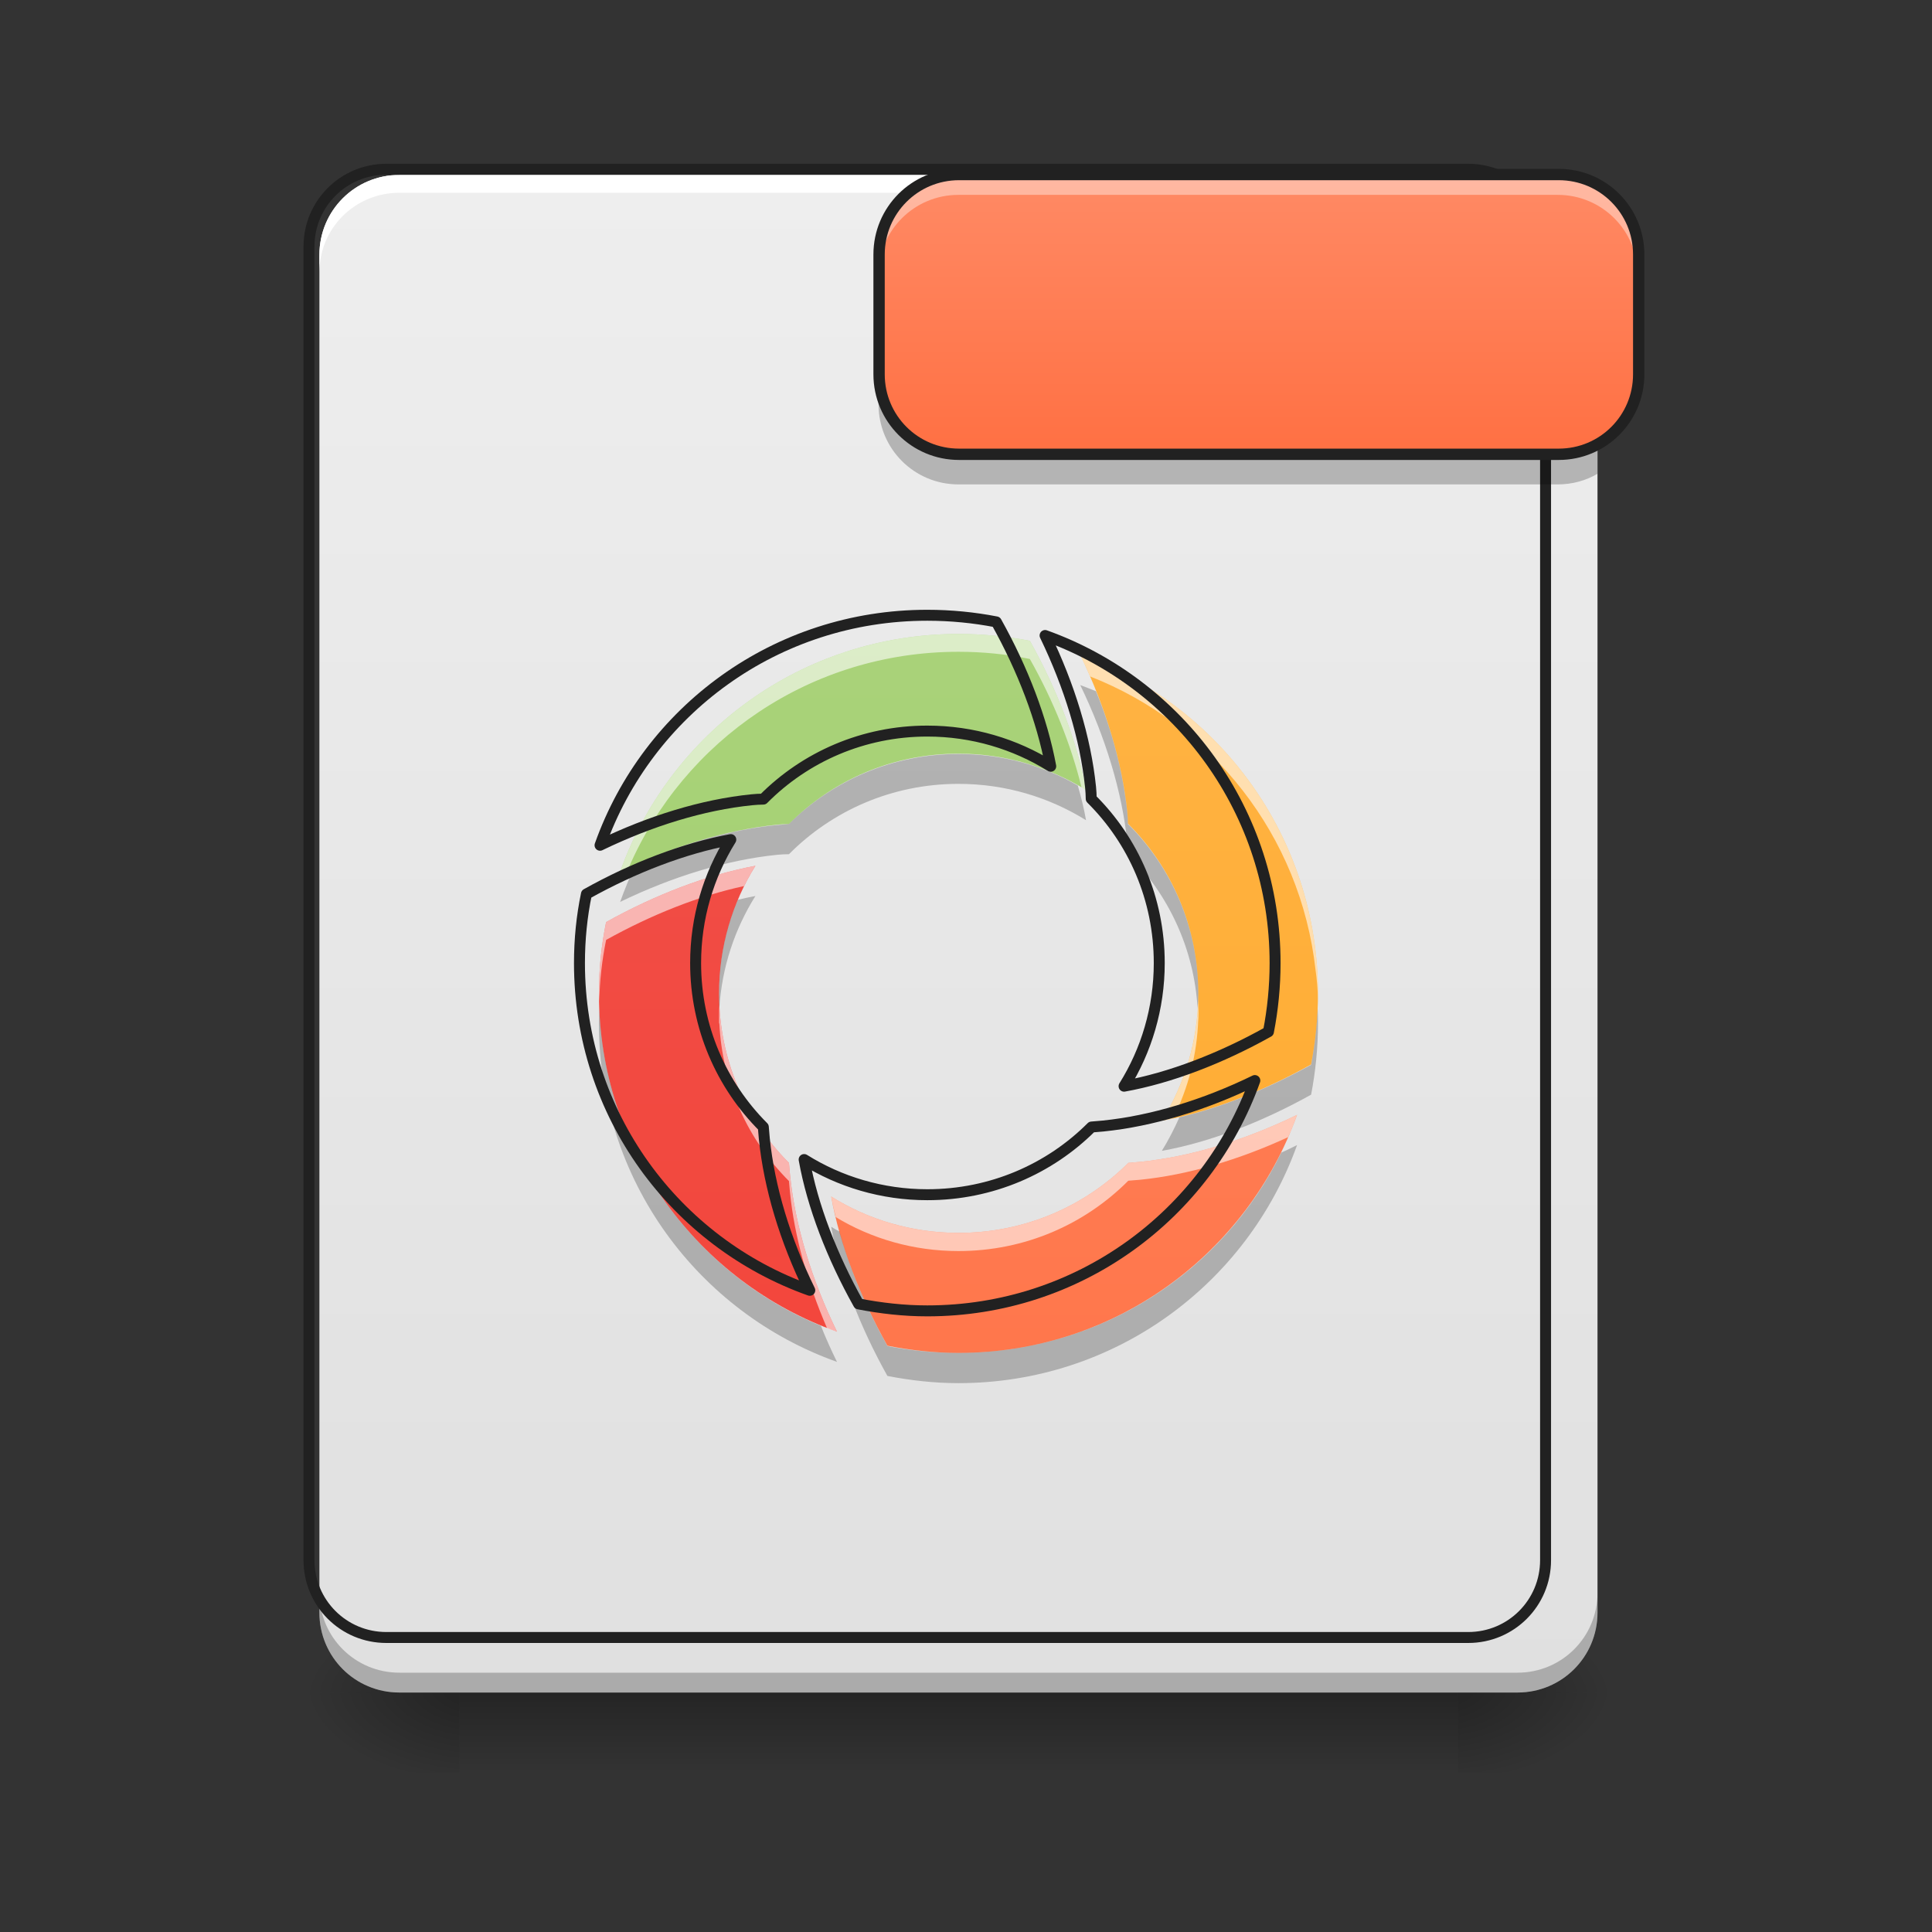 <?xml version="1.0" encoding="UTF-8"?>
<svg xmlns="http://www.w3.org/2000/svg" xmlns:xlink="http://www.w3.org/1999/xlink" width="22px" height="22px" viewBox="0 0 22 22" version="1.1">
<rect x="0" y="0" width="22" height="22" fill="#333333" stroke="none"/>
<defs>
<linearGradient id="linear0" gradientUnits="userSpaceOnUse" x1="254" y1="233.5" x2="254" y2="254.667" gradientTransform="matrix(0.051,0,0,0.043,-1.808,9.239)">
<stop offset="0" style="stop-color:rgb(0%,0%,0%);stop-opacity:0.275;"/>
<stop offset="1" style="stop-color:rgb(0%,0%,0%);stop-opacity:0;"/>
</linearGradient>
<radialGradient id="radial0" gradientUnits="userSpaceOnUse" cx="450.909" cy="189.579" fx="450.909" fy="189.579" r="21.167" gradientTransform="matrix(0,-0.054,-0.097,-0,34.703,43.722)">
<stop offset="0" style="stop-color:rgb(0%,0%,0%);stop-opacity:0.314;"/>
<stop offset="0.222" style="stop-color:rgb(0%,0%,0%);stop-opacity:0.275;"/>
<stop offset="1" style="stop-color:rgb(0%,0%,0%);stop-opacity:0;"/>
</radialGradient>
<radialGradient id="radial1" gradientUnits="userSpaceOnUse" cx="450.909" cy="189.579" fx="450.909" fy="189.579" r="21.167" gradientTransform="matrix(-0,0.054,0.097,0,-12.873,-5.175)">
<stop offset="0" style="stop-color:rgb(0%,0%,0%);stop-opacity:0.314;"/>
<stop offset="0.222" style="stop-color:rgb(0%,0%,0%);stop-opacity:0.275;"/>
<stop offset="1" style="stop-color:rgb(0%,0%,0%);stop-opacity:0;"/>
</radialGradient>
<radialGradient id="radial2" gradientUnits="userSpaceOnUse" cx="450.909" cy="189.579" fx="450.909" fy="189.579" r="21.167" gradientTransform="matrix(-0,-0.054,0.097,-0,-12.873,43.722)">
<stop offset="0" style="stop-color:rgb(0%,0%,0%);stop-opacity:0.314;"/>
<stop offset="0.222" style="stop-color:rgb(0%,0%,0%);stop-opacity:0.275;"/>
<stop offset="1" style="stop-color:rgb(0%,0%,0%);stop-opacity:0;"/>
</radialGradient>
<radialGradient id="radial3" gradientUnits="userSpaceOnUse" cx="450.909" cy="189.579" fx="450.909" fy="189.579" r="21.167" gradientTransform="matrix(0,0.054,-0.097,0,34.703,-5.175)">
<stop offset="0" style="stop-color:rgb(0%,0%,0%);stop-opacity:0.314;"/>
<stop offset="0.222" style="stop-color:rgb(0%,0%,0%);stop-opacity:0.275;"/>
<stop offset="1" style="stop-color:rgb(0%,0%,0%);stop-opacity:0;"/>
</radialGradient>
<linearGradient id="linear1" gradientUnits="userSpaceOnUse" x1="254" y1="233.5" x2="254" y2="-168.667" gradientTransform="matrix(0.043,0,0,0.043,0,9.239)">
<stop offset="0" style="stop-color:rgb(87.843%,87.843%,87.843%);stop-opacity:1;"/>
<stop offset="1" style="stop-color:rgb(93.333%,93.333%,93.333%);stop-opacity:1;"/>
</linearGradient>
<linearGradient id="linear2" gradientUnits="userSpaceOnUse" x1="254" y1="233.5" x2="254" y2="-168.667" gradientTransform="matrix(0.043,0,0,0.043,0,9.918)">
<stop offset="0" style="stop-color:rgb(61.176%,80%,39.608%);stop-opacity:1;"/>
<stop offset="1" style="stop-color:rgb(68.235%,83.529%,50.588%);stop-opacity:1;"/>
</linearGradient>
<linearGradient id="linear3" gradientUnits="userSpaceOnUse" x1="254" y1="233.5" x2="254" y2="-168.667" gradientTransform="matrix(0.043,0,0,0.043,0,9.918)">
<stop offset="0" style="stop-color:rgb(100%,65.49%,14.902%);stop-opacity:1;"/>
<stop offset="1" style="stop-color:rgb(100%,71.765%,30.196%);stop-opacity:1;"/>
</linearGradient>
<linearGradient id="linear4" gradientUnits="userSpaceOnUse" x1="880" y1="1695.118" x2="880" y2="175.118" gradientTransform="matrix(0.011,0,0,0.011,0,0.679)">
<stop offset="0" style="stop-color:rgb(95.686%,26.275%,21.176%);stop-opacity:1;"/>
<stop offset="1" style="stop-color:rgb(93.725%,32.549%,31.373%);stop-opacity:1;"/>
</linearGradient>
<linearGradient id="linear5" gradientUnits="userSpaceOnUse" x1="254" y1="233.5" x2="254" y2="-168.667" gradientTransform="matrix(0.043,0,0,0.043,0,9.918)">
<stop offset="0" style="stop-color:rgb(100%,43.922%,26.275%);stop-opacity:1;"/>
<stop offset="1" style="stop-color:rgb(100%,54.118%,39.608%);stop-opacity:1;"/>
</linearGradient>
<linearGradient id="linear6" gradientUnits="userSpaceOnUse" x1="338.667" y1="-94.583" x2="338.667" y2="-168.667" gradientTransform="matrix(0.043,0,0,0.043,0,9.239)">
<stop offset="0" style="stop-color:rgb(100%,43.922%,26.275%);stop-opacity:1;"/>
<stop offset="1" style="stop-color:rgb(100%,54.118%,39.608%);stop-opacity:1;"/>
</linearGradient>
</defs>
<g id="surface1">
<path style=" stroke:none;fill-rule:nonzero;fill:url(#linear0);" d="M 5.23 19.273 L 16.602 19.273 L 16.602 20.184 L 5.23 20.184 Z M 5.23 19.273 "/>
<path style=" stroke:none;fill-rule:nonzero;fill:url(#radial0);" d="M 16.602 19.273 L 18.418 19.273 L 18.418 18.363 L 16.602 18.363 Z M 16.602 19.273 "/>
<path style=" stroke:none;fill-rule:nonzero;fill:url(#radial1);" d="M 5.23 19.273 L 3.41 19.273 L 3.41 20.184 L 5.23 20.184 Z M 5.23 19.273 "/>
<path style=" stroke:none;fill-rule:nonzero;fill:url(#radial2);" d="M 5.23 19.273 L 3.41 19.273 L 3.41 18.363 L 5.23 18.363 Z M 5.23 19.273 "/>
<path style=" stroke:none;fill-rule:nonzero;fill:url(#radial3);" d="M 16.602 19.273 L 18.418 19.273 L 18.418 20.184 L 16.602 20.184 Z M 16.602 19.273 "/>
<path style=" stroke:none;fill-rule:nonzero;fill:url(#linear1);" d="M 4.547 1.992 C 4.043 1.992 3.637 2.398 3.637 2.902 L 3.637 18.363 C 3.637 18.867 4.043 19.273 4.547 19.273 L 17.281 19.273 C 17.785 19.273 18.191 18.867 18.191 18.363 L 18.191 2.902 C 18.191 2.398 17.785 1.992 17.281 1.992 Z M 4.547 1.992 "/>
<path style=" stroke:none;fill-rule:nonzero;fill:rgb(0%,0%,0%);fill-opacity:0.235;" d="M 3.637 18.137 L 3.637 18.363 C 3.637 18.867 4.043 19.273 4.547 19.273 L 17.281 19.273 C 17.785 19.273 18.191 18.867 18.191 18.363 L 18.191 18.137 C 18.191 18.641 17.785 19.047 17.281 19.047 L 4.547 19.047 C 4.043 19.047 3.637 18.641 3.637 18.137 Z M 3.637 18.137 "/>
<path style=" stroke:none;fill-rule:nonzero;fill:rgb(100%,100%,100%);fill-opacity:0.392;" d="M 13.684 1.992 L 14.18 2.445 L 17.281 2.445 C 17.785 2.445 18.191 2.852 18.191 3.355 L 18.191 2.902 C 18.191 2.398 17.785 1.992 17.281 1.992 Z M 13.684 1.992 "/>
<path style=" stroke:none;fill-rule:nonzero;fill:url(#linear2);" d="M 10.914 7.219 C 9.133 7.219 7.625 8.344 7.062 9.926 C 7.652 9.641 8.27 9.449 8.848 9.391 C 8.891 9.387 8.938 9.383 8.984 9.383 C 9.477 8.887 10.16 8.582 10.914 8.582 C 11.449 8.582 11.945 8.734 12.367 8.996 C 12.266 8.449 12.039 7.855 11.727 7.297 C 11.465 7.246 11.191 7.219 10.914 7.219 Z M 10.914 7.219 "/>
<path style=" stroke:none;fill-rule:nonzero;fill:url(#linear3);" d="M 12.301 7.457 C 12.586 8.047 12.777 8.668 12.836 9.242 C 12.84 9.289 12.844 9.332 12.844 9.379 C 13.34 9.871 13.645 10.555 13.645 11.312 C 13.645 11.844 13.492 12.344 13.23 12.762 C 13.773 12.664 14.371 12.434 14.93 12.121 C 14.98 11.859 15.008 11.59 15.008 11.312 C 15.008 9.531 13.883 8.023 12.301 7.457 Z M 12.301 7.457 "/>
<path style=" stroke:none;fill-rule:nonzero;fill:url(#linear4);" d="M 8.602 9.859 C 8.055 9.961 7.461 10.188 6.902 10.5 C 6.848 10.762 6.82 11.035 6.82 11.312 C 6.82 13.094 7.949 14.602 9.531 15.164 C 9.242 14.574 9.055 13.957 8.996 13.379 C 8.992 13.332 8.988 13.289 8.984 13.242 C 8.492 12.75 8.188 12.066 8.188 11.312 C 8.188 10.777 8.34 10.281 8.602 9.859 Z M 8.602 9.859 "/>
<path style=" stroke:none;fill-rule:nonzero;fill:url(#linear5);" d="M 14.77 12.695 C 14.176 12.984 13.559 13.172 12.984 13.23 C 12.938 13.234 12.891 13.238 12.848 13.242 C 12.355 13.734 11.672 14.039 10.914 14.039 C 10.383 14.039 9.883 13.887 9.465 13.625 C 9.562 14.172 9.793 14.766 10.105 15.324 C 10.367 15.375 10.637 15.406 10.914 15.406 C 12.695 15.406 14.203 14.277 14.77 12.695 Z M 14.77 12.695 "/>
<path style=" stroke:none;fill-rule:nonzero;fill:rgb(100%,100%,100%);fill-opacity:0.588;" d="M 10.914 7.219 C 9.133 7.219 7.625 8.344 7.062 9.926 C 7.094 9.91 7.129 9.895 7.16 9.879 C 7.789 8.43 9.23 7.422 10.914 7.422 C 11.191 7.422 11.465 7.449 11.727 7.504 C 11.996 7.98 12.199 8.488 12.316 8.969 C 12.332 8.977 12.348 8.988 12.367 8.996 C 12.266 8.449 12.039 7.855 11.727 7.297 C 11.465 7.246 11.191 7.219 10.914 7.219 Z M 10.914 7.219 "/>
<path style=" stroke:none;fill-rule:nonzero;fill:rgb(100%,100%,100%);fill-opacity:0.588;" d="M 12.301 7.457 C 12.34 7.539 12.379 7.621 12.414 7.703 C 13.797 8.246 14.809 9.512 14.98 11.043 C 14.996 11.152 15.004 11.262 15.008 11.375 C 15.008 11.355 15.008 11.332 15.008 11.312 C 15.008 9.531 13.883 8.023 12.301 7.457 Z M 13.645 11.391 C 13.629 11.895 13.48 12.363 13.23 12.762 C 13.273 12.754 13.316 12.746 13.359 12.734 C 13.531 12.391 13.633 12.004 13.645 11.598 C 13.645 11.613 13.645 11.629 13.645 11.645 C 13.645 11.609 13.648 11.574 13.648 11.539 C 13.648 11.488 13.645 11.441 13.645 11.391 Z M 13.645 11.391 "/>
<path style=" stroke:none;fill-rule:nonzero;fill:rgb(100%,100%,100%);fill-opacity:0.588;" d="M 8.602 9.859 C 8.055 9.961 7.461 10.188 6.902 10.5 C 6.848 10.762 6.82 11.035 6.82 11.312 C 6.82 11.344 6.824 11.375 6.824 11.41 C 6.828 11.168 6.855 10.934 6.902 10.703 C 7.414 10.418 7.961 10.199 8.473 10.09 C 8.512 10.012 8.555 9.934 8.602 9.859 Z M 8.191 11.441 C 8.188 11.484 8.188 11.527 8.188 11.574 C 8.188 11.605 8.188 11.641 8.188 11.676 C 8.188 11.664 8.188 11.656 8.191 11.645 C 8.223 12.352 8.52 12.984 8.984 13.449 C 8.988 13.492 8.992 13.539 8.996 13.582 C 9.047 14.082 9.195 14.609 9.418 15.125 C 9.453 15.137 9.492 15.152 9.531 15.164 C 9.242 14.574 9.055 13.957 8.996 13.379 C 8.992 13.332 8.988 13.289 8.984 13.242 C 8.52 12.777 8.223 12.145 8.191 11.441 Z M 8.191 11.441 "/>
<path style=" stroke:none;fill-rule:nonzero;fill:rgb(100%,100%,100%);fill-opacity:0.588;" d="M 14.77 12.695 C 14.176 12.984 13.559 13.172 12.984 13.23 C 12.938 13.234 12.891 13.238 12.848 13.242 C 12.355 13.734 11.672 14.039 10.914 14.039 C 10.383 14.039 9.883 13.887 9.465 13.625 C 9.48 13.703 9.496 13.781 9.516 13.859 C 9.922 14.105 10.402 14.246 10.914 14.246 C 11.672 14.246 12.355 13.941 12.848 13.445 C 12.891 13.441 12.938 13.438 12.984 13.434 C 13.527 13.379 14.109 13.207 14.668 12.949 C 14.707 12.867 14.738 12.781 14.77 12.695 Z M 14.77 12.695 "/>
<path style=" stroke:none;fill-rule:nonzero;fill:rgb(0%,0%,0%);fill-opacity:0.235;" d="M 10.914 8.586 C 10.16 8.586 9.477 8.891 8.984 9.383 C 8.938 9.387 8.891 9.391 8.848 9.395 C 8.328 9.445 7.777 9.605 7.238 9.844 C 7.172 9.984 7.113 10.125 7.062 10.27 C 7.652 9.984 8.27 9.793 8.848 9.734 C 8.891 9.73 8.938 9.727 8.984 9.727 C 9.477 9.23 10.16 8.926 10.914 8.926 C 11.449 8.926 11.945 9.078 12.367 9.34 C 12.344 9.211 12.312 9.078 12.273 8.945 C 11.875 8.715 11.41 8.586 10.914 8.586 Z M 10.914 8.586 "/>
<path style=" stroke:none;fill-rule:nonzero;fill:rgb(0%,0%,0%);fill-opacity:0.235;" d="M 12.301 7.801 C 12.586 8.391 12.777 9.012 12.836 9.586 C 12.84 9.633 12.844 9.676 12.844 9.723 C 13.301 10.18 13.598 10.797 13.637 11.484 C 13.641 11.43 13.645 11.371 13.645 11.312 C 13.645 10.559 13.34 9.875 12.844 9.383 C 12.844 9.336 12.84 9.293 12.836 9.246 C 12.789 8.801 12.668 8.332 12.48 7.871 C 12.422 7.848 12.363 7.824 12.301 7.801 Z M 15.004 11.484 C 14.996 11.703 14.969 11.918 14.93 12.125 C 14.438 12.398 13.918 12.609 13.43 12.723 C 13.371 12.855 13.305 12.984 13.23 13.105 C 13.773 13.008 14.371 12.777 14.93 12.465 C 14.98 12.203 15.008 11.934 15.008 11.656 C 15.008 11.598 15.008 11.539 15.004 11.484 Z M 15.004 11.484 "/>
<path style=" stroke:none;fill-rule:nonzero;fill:rgb(0%,0%,0%);fill-opacity:0.235;" d="M 8.602 10.203 C 8.535 10.215 8.469 10.23 8.402 10.246 C 8.262 10.574 8.188 10.934 8.188 11.312 C 8.188 11.371 8.188 11.426 8.191 11.484 C 8.219 11.016 8.367 10.578 8.602 10.203 Z M 6.824 11.484 C 6.824 11.543 6.82 11.598 6.82 11.656 C 6.82 13.438 7.949 14.945 9.531 15.508 C 9.465 15.375 9.402 15.234 9.348 15.098 C 7.914 14.508 6.891 13.121 6.824 11.484 Z M 6.824 11.484 "/>
<path style=" stroke:none;fill-rule:nonzero;fill:rgb(0%,0%,0%);fill-opacity:0.235;" d="M 14.77 13.039 C 14.711 13.07 14.648 13.098 14.59 13.125 C 13.926 14.48 12.531 15.406 10.914 15.406 C 10.637 15.406 10.367 15.379 10.105 15.328 C 9.867 14.902 9.676 14.453 9.559 14.023 C 9.527 14.008 9.496 13.988 9.465 13.969 C 9.562 14.516 9.793 15.109 10.105 15.668 C 10.367 15.719 10.637 15.75 10.914 15.75 C 12.695 15.75 14.203 14.621 14.77 13.039 Z M 14.77 13.039 "/>
<path style="fill:none;stroke-width:11.339;stroke-linecap:round;stroke-linejoin:round;stroke:rgb(12.941%,12.941%,12.941%);stroke-opacity:1;stroke-miterlimit:4;" d="M 959.908 575.182 C 803.245 575.182 670.63 674.128 621.158 813.27 C 673.035 788.19 727.318 771.355 778.165 766.202 C 781.944 765.858 786.067 765.515 790.189 765.515 C 833.478 721.883 893.601 695.085 959.908 695.085 C 1006.976 695.085 1050.608 708.484 1087.713 731.502 C 1078.78 683.404 1058.854 631.183 1031.369 582.054 C 1008.35 577.587 984.301 575.182 959.908 575.182 Z M 959.908 575.182 " transform="matrix(0.011,0,0,0.011,0,0.679)"/>
<path style="fill:none;stroke-width:11.339;stroke-linecap:round;stroke-linejoin:round;stroke:rgb(12.941%,12.941%,12.941%);stroke-opacity:1;stroke-miterlimit:4;" d="M 1081.872 596.139 C 1106.952 648.017 1123.787 702.643 1128.94 753.147 C 1129.284 757.269 1129.627 761.049 1129.627 765.171 C 1173.26 808.46 1200.057 868.583 1200.057 935.234 C 1200.057 981.958 1186.658 1025.934 1163.64 1062.695 C 1211.395 1054.106 1263.96 1033.836 1313.089 1006.351 C 1317.555 983.332 1319.96 959.627 1319.96 935.234 C 1319.96 778.57 1221.014 645.956 1081.872 596.139 Z M 1081.872 596.139 " transform="matrix(0.011,0,0,0.011,0,0.679)"/>
<path style="fill:none;stroke-width:11.339;stroke-linecap:round;stroke-linejoin:round;stroke:rgb(12.941%,12.941%,12.941%);stroke-opacity:1;stroke-miterlimit:4;" d="M 756.52 807.429 C 708.422 816.362 656.201 836.288 607.072 863.773 C 602.262 886.792 599.857 910.841 599.857 935.234 C 599.857 1091.897 699.146 1224.512 838.288 1273.985 C 812.864 1222.107 796.374 1167.824 791.22 1116.977 C 790.877 1112.855 790.533 1109.076 790.189 1104.953 C 746.901 1061.664 720.103 1001.541 720.103 935.234 C 720.103 888.166 733.502 844.534 756.52 807.429 Z M 756.52 807.429 " transform="matrix(0.011,0,0,0.011,0,0.679)"/>
<path style="fill:none;stroke-width:11.339;stroke-linecap:round;stroke-linejoin:round;stroke:rgb(12.941%,12.941%,12.941%);stroke-opacity:1;stroke-miterlimit:4;" d="M 1299.003 1056.854 C 1246.782 1082.278 1192.499 1098.769 1141.996 1103.922 C 1137.873 1104.266 1133.75 1104.609 1129.971 1104.953 C 1086.682 1148.241 1026.559 1175.039 959.908 1175.039 C 913.184 1175.039 869.208 1161.64 832.447 1138.622 C 841.036 1186.72 861.306 1238.941 888.791 1288.071 C 911.81 1292.537 935.516 1295.285 959.908 1295.285 C 1116.572 1295.285 1249.186 1195.996 1299.003 1056.854 Z M 1299.003 1056.854 " transform="matrix(0.011,0,0,0.011,0,0.679)"/>
<path style=" stroke:none;fill-rule:nonzero;fill:rgb(100%,100%,100%);fill-opacity:1;" d="M 4.547 1.992 C 4.043 1.992 3.637 2.398 3.637 2.902 L 3.637 3.102 C 3.637 2.598 4.043 2.195 4.547 2.195 L 17.281 2.195 C 17.785 2.195 18.191 2.598 18.191 3.102 L 18.191 2.902 C 18.191 2.398 17.785 1.992 17.281 1.992 Z M 4.547 1.992 "/>
<path style="fill:none;stroke-width:11.339;stroke-linecap:round;stroke-linejoin:round;stroke:rgb(12.941%,12.941%,12.941%);stroke-opacity:1;stroke-miterlimit:4;" d="M 399.905 175.216 C 355.585 175.216 319.855 210.946 319.855 255.266 L 319.855 1615.078 C 319.855 1659.398 355.585 1695.128 399.905 1695.128 L 1519.912 1695.128 C 1564.232 1695.128 1599.962 1659.398 1599.962 1615.078 L 1599.962 255.266 C 1599.962 210.946 1564.232 175.216 1519.912 175.216 Z M 399.905 175.216 " transform="matrix(0.011,0,0,0.011,0,0)"/>
<path style=" stroke:none;fill-rule:nonzero;fill:url(#linear6);" d="M 10.914 1.992 C 10.41 1.992 10.004 2.398 10.004 2.902 L 10.004 4.266 C 10.004 4.77 10.41 5.176 10.914 5.176 L 17.738 5.176 C 18.242 5.176 18.648 4.77 18.648 4.266 L 18.648 2.902 C 18.648 2.398 18.242 1.992 17.738 1.992 Z M 10.914 1.992 "/>
<path style=" stroke:none;fill-rule:nonzero;fill:rgb(100%,100%,100%);fill-opacity:0.392;" d="M 10.914 1.992 C 10.41 1.992 10.004 2.398 10.004 2.902 L 10.004 3.129 C 10.004 2.625 10.41 2.219 10.914 2.219 L 17.738 2.219 C 18.242 2.219 18.648 2.625 18.648 3.129 L 18.648 2.902 C 18.648 2.398 18.242 1.992 17.738 1.992 Z M 10.914 1.992 "/>
<path style=" stroke:none;fill-rule:nonzero;fill:rgb(0%,0%,0%);fill-opacity:0.235;" d="M 10.004 4.266 L 10.004 4.605 C 10.004 5.109 10.41 5.516 10.914 5.516 L 17.738 5.516 C 17.902 5.516 18.059 5.473 18.191 5.395 L 18.191 5.055 C 18.059 5.129 17.902 5.176 17.738 5.176 L 10.914 5.176 C 10.41 5.176 10.004 4.77 10.004 4.266 Z M 10.004 4.266 "/>
<path style="fill:none;stroke-width:3;stroke-linecap:round;stroke-linejoin:round;stroke:rgb(12.941%,12.941%,12.941%);stroke-opacity:1;stroke-miterlimit:4;" d="M 253.976 -168.641 C 242.25 -168.641 232.796 -159.187 232.796 -147.461 L 232.796 -115.737 C 232.796 -104.011 242.25 -94.557 253.976 -94.557 L 412.779 -94.557 C 424.505 -94.557 433.959 -104.011 433.959 -115.737 L 433.959 -147.461 C 433.959 -159.187 424.505 -168.641 412.779 -168.641 Z M 253.976 -168.641 " transform="matrix(0.043,0,0,0.043,0,9.239)"/>
</g>
</svg>
